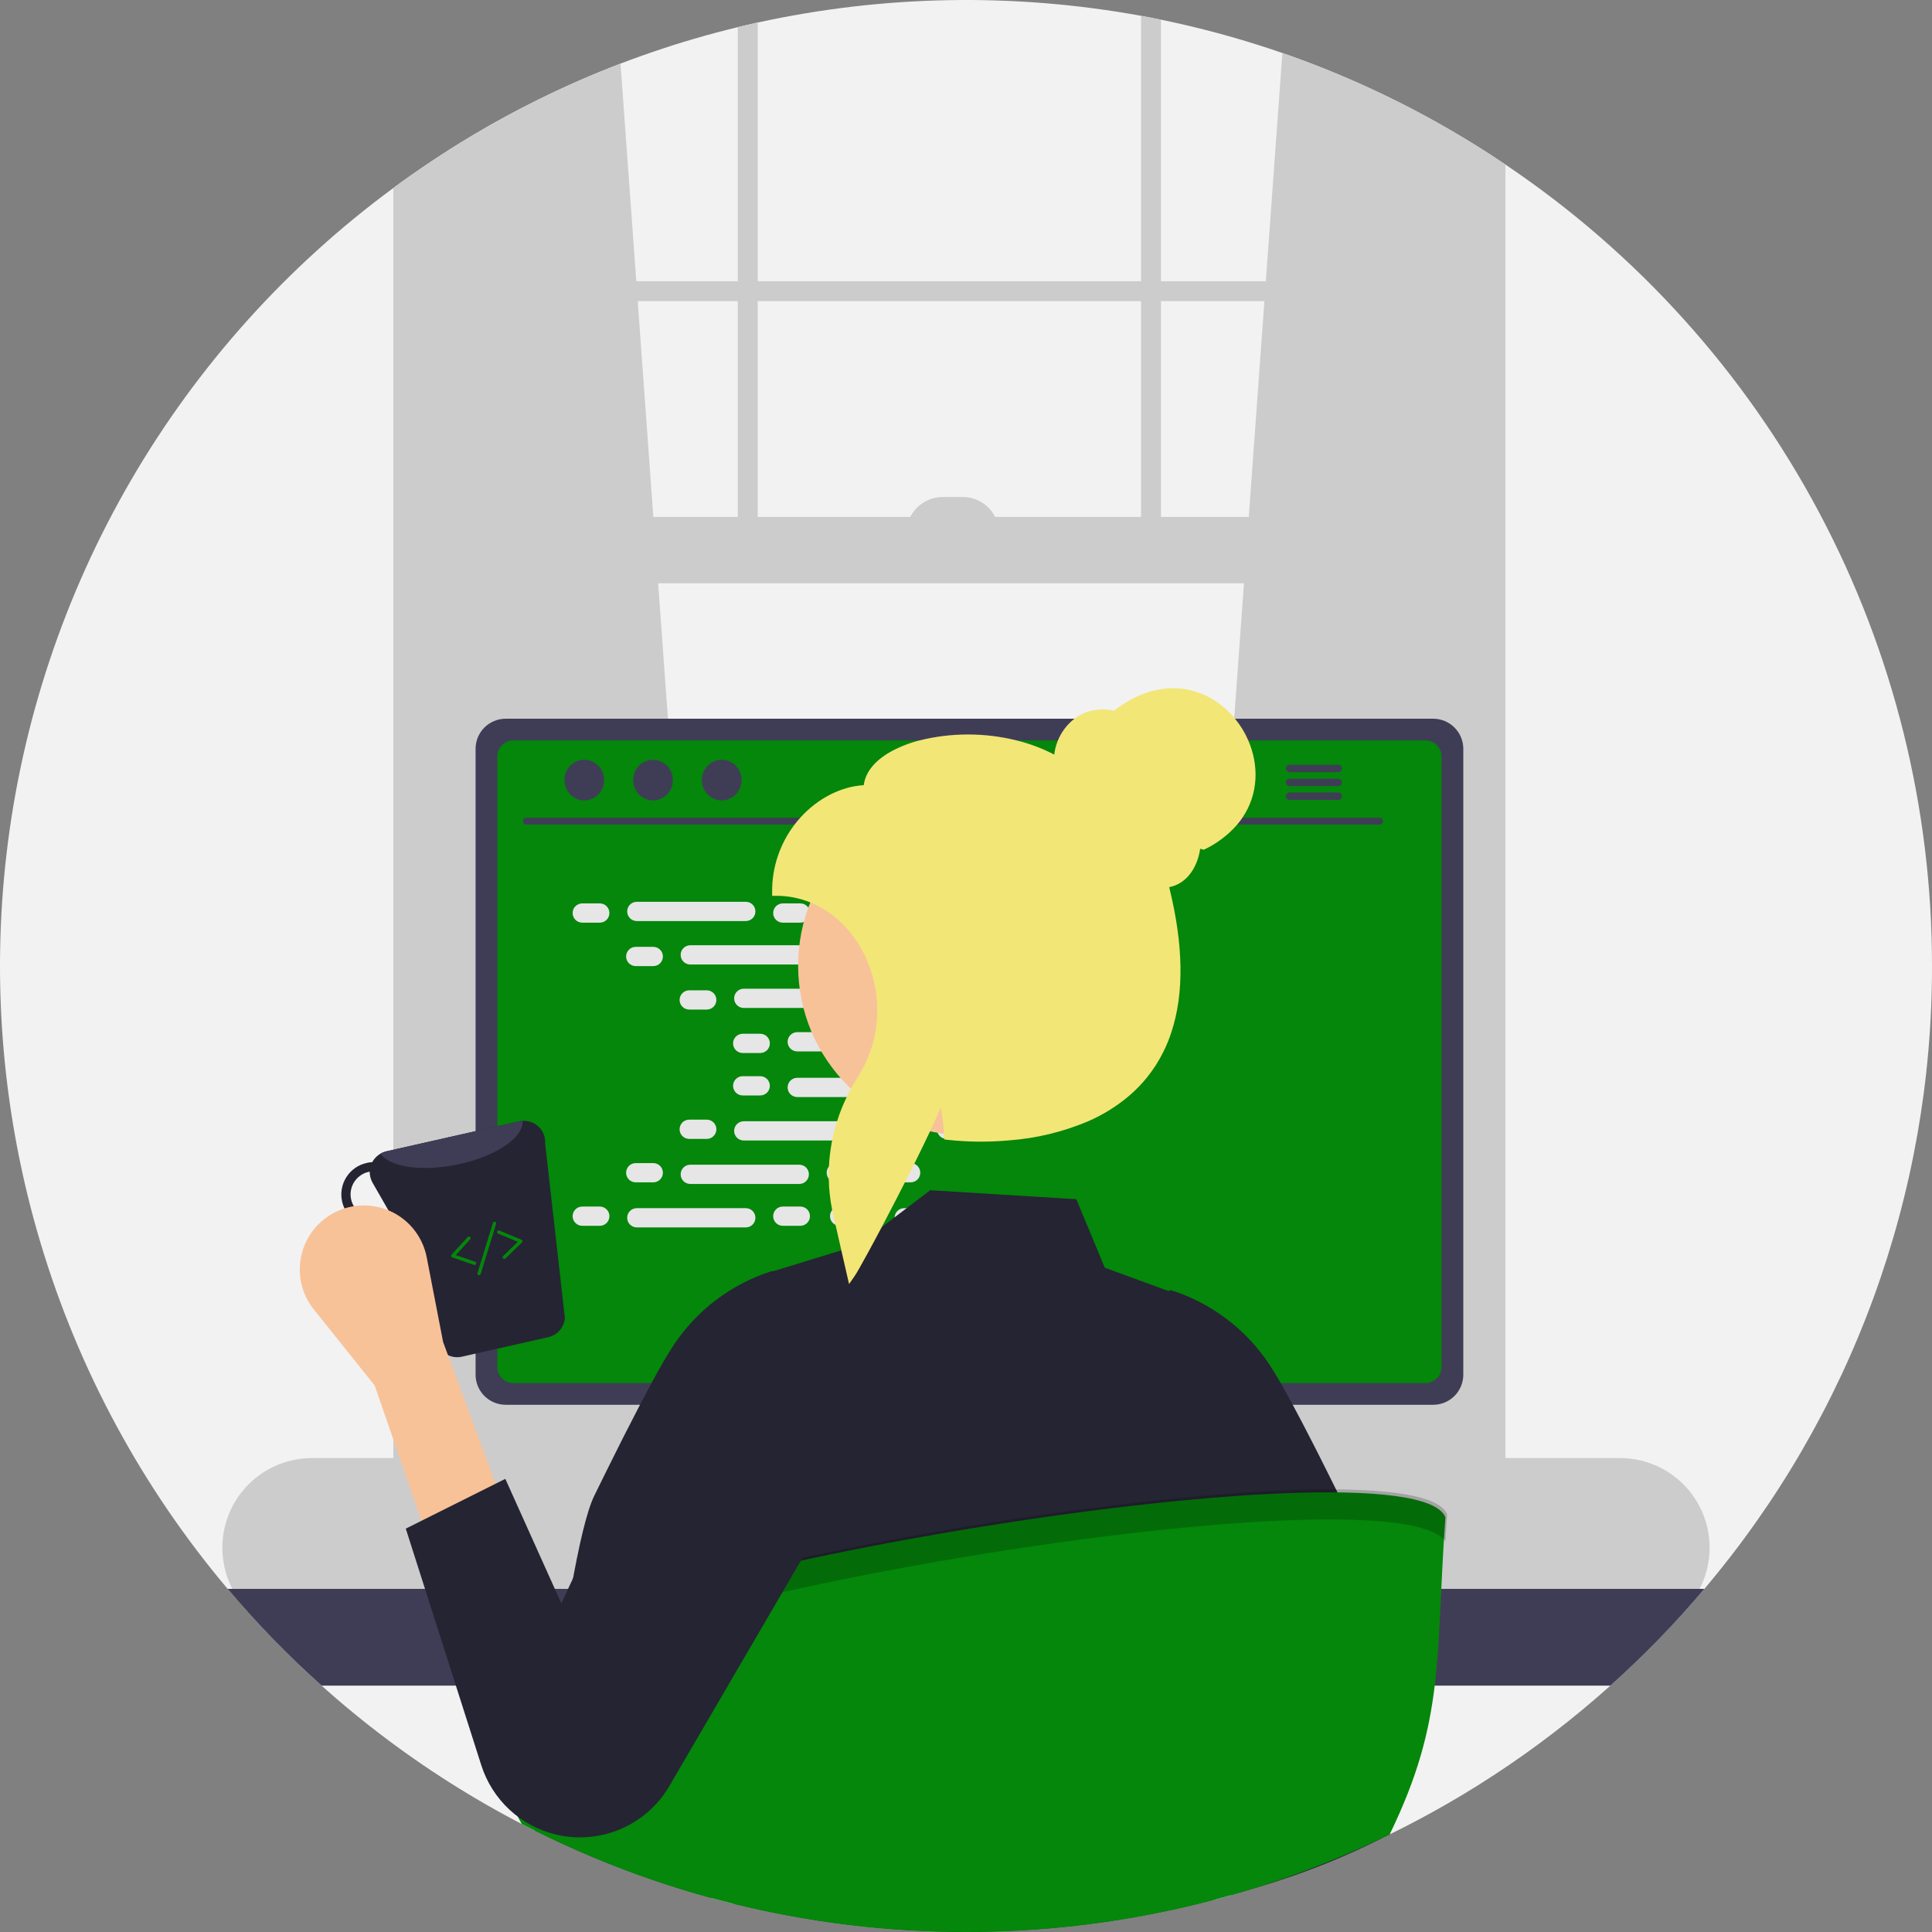 <svg width="578" height="578" viewBox="0 0 578 578" fill="none" xmlns="http://www.w3.org/2000/svg">
<rect x="0" y="0" width="578" height="578" fill="#808080" stroke="none"/>
<g clip-path="url(#clip0_0_1)">
<path d="M578 289C578.1 357.219 553.97 423.257 509.91 475.34C508.31 477.24 506.68 479.11 505.02 480.97C485.485 502.94 462.729 521.818 437.53 536.96C431.75 540.43 425.843 543.7 419.81 546.77C419.2 547.08 418.58 547.39 417.97 547.69C417.24 548.06 416.5 548.42 415.76 548.78C400.493 556.253 384.59 562.35 368.24 567C366.54 567.48 364.837 567.947 363.13 568.4C341.623 574.091 319.529 577.275 297.29 577.89C296.13 577.92 294.99 577.94 293.89 577.96C293.5 577.97 293.12 577.98 292.74 577.98C291.49 577.99 290.25 578 289 578C265.564 578.017 242.213 575.187 219.46 569.57C217.18 569.01 214.91 568.42 212.65 567.8C200.746 564.55 189.064 560.532 177.68 555.77C171.68 553.27 165.787 550.573 160 547.68C158.69 547.02 157.38 546.36 156.09 545.68C155.54 545.41 155 545.12 154.46 544.84C123.618 528.562 95.96 506.862 72.81 480.78C71.21 478.99 69.64 477.17 68.09 475.34C42.583 445.097 23.556 409.94 12.188 372.045C0.82 334.15 -2.647 294.325 2.002 255.036C6.651 215.747 19.317 177.831 39.215 143.636C59.112 109.441 85.819 79.695 117.68 56.24C119.32 55.03 120.97 53.83 122.64 52.66C122.97 52.43 123.3 52.2 123.63 51.97C152.973 31.416 185.908 16.543 220.73 8.12C222.71 7.63 224.69 7.17 226.69 6.74C264.407 -1.51 303.387 -2.193 341.37 4.73C343.36 5.1 345.35 5.48 347.33 5.89C381.841 12.969 414.755 26.334 444.43 45.32C445.09 45.74 445.75 46.16 446.41 46.6C447.74 47.46 449.07 48.34 450.38 49.23C489.691 75.658 521.894 111.354 544.151 153.168C566.407 194.983 578.032 241.631 578 289V289Z" fill="#F2F2F2"/>
<path d="M216 438.51L123.63 446.71L122.64 446.8V52.66C122.97 52.43 123.3 52.2 123.63 51.97C142.881 38.505 163.705 27.443 185.64 19.03L190.36 84.13L190.79 90.09L195.46 154.65L196.9 174.51L215.83 436.21L216 438.51Z" fill="#CCCCCC"/>
<path d="M444.43 45.32C445.09 45.74 445.75 46.16 446.41 46.6V446.8L444.43 446.62L353.06 438.51L353.23 436.21L372.16 174.51L373.6 154.65L378.27 90.09L378.7 84.13L383.65 15.86C404.997 23.259 425.397 33.148 444.43 45.32V45.32Z" fill="#CCCCCC"/>
<path d="M444.43 45.32V452.26C444.43 460.07 439.05 466.42 432.43 466.42H135.63C130.15 466.42 125.5 462.06 124.09 456.11C123.782 454.85 123.628 453.557 123.63 452.26V51.97C123.3 52.2 122.97 52.43 122.64 52.66C120.97 53.83 119.32 55.03 117.68 56.24V452.26C117.591 458.192 119.807 463.928 123.86 468.26C125.985 470.487 128.674 472.097 131.64 472.92C132.94 473.274 134.282 473.452 135.63 473.45H432.43C433.781 473.451 435.126 473.273 436.43 472.92C444.41 470.77 450.38 462.33 450.38 452.26V49.23C449.07 48.34 447.74 47.46 446.41 46.6C445.75 46.16 445.09 45.74 444.43 45.32Z" fill="#CCCCCC"/>
<path d="M447.407 84.134H120.655V90.093H447.407V84.134Z" fill="#CCCCCC"/>
<path d="M220.73 8.12C222.71 7.63 224.69 7.17 226.69 6.74V168.55H220.73V8.12Z" fill="#CCCCCC"/>
<path d="M341.37 4.73C343.36 5.1 345.35 5.48 347.33 5.89V168.55H341.37V4.73Z" fill="#CCCCCC"/>
<path d="M484.65 436.21H93.34C86.227 436.21 79.405 439.036 74.375 444.065C69.346 449.095 66.52 455.917 66.52 463.03C66.52 470.143 69.346 476.965 74.375 481.995C79.405 487.024 86.227 489.85 93.34 489.85H484.65C488.459 489.851 492.224 489.039 495.694 487.468C499.163 485.896 502.258 483.603 504.77 480.74C505.907 479.446 506.918 478.046 507.79 476.56C508.465 475.42 509.05 474.23 509.54 473C511.174 468.931 511.784 464.524 511.318 460.164C510.852 455.804 509.324 451.626 506.867 447.994C504.41 444.363 501.1 441.389 497.226 439.335C493.353 437.28 489.035 436.207 484.65 436.21V436.21Z" fill="#CCCCCC"/>
<path d="M447.407 154.649H122.642V174.512H447.407V154.649Z" fill="#CCCCCC"/>
<path d="M282.045 148.69H288.004C289.439 148.69 290.859 148.972 292.185 149.521C293.51 150.071 294.715 150.875 295.729 151.89C296.743 152.904 297.548 154.109 298.097 155.434C298.646 156.759 298.929 158.18 298.929 159.615V159.615H271.12C271.12 156.717 272.271 153.939 274.32 151.89C276.369 149.841 279.147 148.69 282.045 148.69H282.045Z" fill="#CCCCCC"/>
<path d="M509.91 475.34C501.223 485.634 491.826 495.307 481.79 504.29H96.21C86.174 495.307 76.777 485.634 68.09 475.34H509.91Z" fill="#3F3D56"/>
<path d="M321.28 375.07H256.36C256.01 375.066 255.662 375.12 255.33 375.23C254.625 375.448 254.009 375.886 253.572 376.48C253.134 377.074 252.899 377.792 252.9 378.53V481.09H324.75V378.53C324.75 378.075 324.659 377.624 324.485 377.204C324.31 376.784 324.054 376.402 323.732 376.081C323.41 375.759 323.027 375.505 322.607 375.331C322.186 375.158 321.735 375.069 321.28 375.07ZM296.71 425.67C296.712 427.334 296.164 428.951 295.15 430.27C294.183 431.55 292.838 432.494 291.305 432.969C289.773 433.445 288.13 433.427 286.608 432.919C285.086 432.411 283.762 431.438 282.822 430.138C281.882 428.837 281.375 427.274 281.37 425.67V413.77C281.389 411.748 282.205 409.815 283.641 408.392C285.078 406.969 287.018 406.171 289.04 406.171C291.062 406.171 293.002 406.969 294.439 408.392C295.875 409.815 296.691 411.748 296.71 413.77V425.67Z" fill="#2F2E41"/>
<path d="M252.68 477.81V487.7C252.68 488.213 252.883 488.705 253.245 489.068C253.606 489.432 254.097 489.637 254.61 489.64H323.04C323.552 489.636 324.042 489.43 324.404 489.066C324.765 488.703 324.968 488.212 324.97 487.7V477.81H252.68Z" fill="#3F3D56"/>
<path d="M428.78 215.02H151.28C148.896 215.023 146.61 215.971 144.923 217.656C143.236 219.341 142.286 221.626 142.28 224.01V411.27C142.282 413.656 143.231 415.944 144.918 417.632C146.606 419.319 148.894 420.268 151.28 420.27H428.78C431.166 420.268 433.454 419.319 435.142 417.632C436.829 415.944 437.778 413.656 437.78 411.27V224.01C437.774 221.626 436.824 219.341 435.137 217.656C433.45 215.971 431.164 215.023 428.78 215.02V215.02Z" fill="#3F3D56"/>
<path d="M426.46 221.52H153.59C152.313 221.523 151.09 222.032 150.188 222.935C149.287 223.839 148.78 225.063 148.78 226.34V408.96C148.782 410.235 149.29 411.457 150.191 412.359C151.093 413.26 152.315 413.768 153.59 413.77H426.46C427.735 413.768 428.957 413.26 429.859 412.359C430.76 411.457 431.268 410.235 431.27 408.96V226.34C431.27 225.063 430.763 223.839 429.862 222.935C428.96 222.032 427.737 221.523 426.46 221.52V221.52Z" fill="#04870A"/>
<path d="M376.24 489.48L373.72 477.51C373.616 477.022 373.391 476.568 373.066 476.189C372.741 475.81 372.326 475.518 371.86 475.34C371.522 475.208 371.163 475.14 370.8 475.14H213.49C213.127 475.14 212.768 475.208 212.43 475.34C211.964 475.518 211.549 475.81 211.224 476.189C210.899 476.568 210.674 477.022 210.57 477.51L208.05 489.48C207.959 489.915 207.966 490.364 208.07 490.795C208.175 491.227 208.374 491.63 208.654 491.975C208.933 492.319 209.286 492.597 209.687 492.789C210.088 492.98 210.526 493.079 210.97 493.08H373.31C373.755 493.082 374.196 492.984 374.597 492.791C374.999 492.599 375.352 492.318 375.63 491.97C375.91 491.626 376.11 491.225 376.216 490.794C376.321 490.363 376.33 489.914 376.24 489.48V489.48Z" fill="#2F2E41"/>
<path d="M219.155 477.296H215.131C214.862 477.296 214.643 477.514 214.643 477.784V479.808C214.643 480.077 214.862 480.296 215.131 480.296H219.155C219.424 480.296 219.643 480.077 219.643 479.808V477.784C219.643 477.514 219.424 477.296 219.155 477.296Z" fill="#3F3D56"/>
<path d="M229.155 477.296H225.131C224.862 477.296 224.643 477.514 224.643 477.784V479.808C224.643 480.077 224.862 480.296 225.131 480.296H229.155C229.424 480.296 229.643 480.077 229.643 479.808V477.784C229.643 477.514 229.424 477.296 229.155 477.296Z" fill="#3F3D56"/>
<path d="M239.155 477.296H235.131C234.862 477.296 234.643 477.514 234.643 477.784V479.808C234.643 480.077 234.862 480.296 235.131 480.296H239.155C239.424 480.296 239.643 480.077 239.643 479.808V477.784C239.643 477.514 239.424 477.296 239.155 477.296Z" fill="#3F3D56"/>
<path d="M249.155 477.296H245.131C244.862 477.296 244.643 477.514 244.643 477.784V479.808C244.643 480.077 244.862 480.296 245.131 480.296H249.155C249.424 480.296 249.643 480.077 249.643 479.808V477.784C249.643 477.514 249.424 477.296 249.155 477.296Z" fill="#3F3D56"/>
<path d="M259.155 477.296H255.131C254.862 477.296 254.643 477.514 254.643 477.784V479.808C254.643 480.077 254.862 480.296 255.131 480.296H259.155C259.424 480.296 259.643 480.077 259.643 479.808V477.784C259.643 477.514 259.424 477.296 259.155 477.296Z" fill="#3F3D56"/>
<path d="M269.155 477.296H265.131C264.862 477.296 264.643 477.514 264.643 477.784V479.808C264.643 480.077 264.862 480.296 265.131 480.296H269.155C269.424 480.296 269.643 480.077 269.643 479.808V477.784C269.643 477.514 269.424 477.296 269.155 477.296Z" fill="#3F3D56"/>
<path d="M279.155 477.296H275.131C274.862 477.296 274.643 477.514 274.643 477.784V479.808C274.643 480.077 274.862 480.296 275.131 480.296H279.155C279.424 480.296 279.643 480.077 279.643 479.808V477.784C279.643 477.514 279.424 477.296 279.155 477.296Z" fill="#3F3D56"/>
<path d="M289.155 477.296H285.131C284.862 477.296 284.643 477.514 284.643 477.784V479.808C284.643 480.077 284.862 480.296 285.131 480.296H289.155C289.424 480.296 289.643 480.077 289.643 479.808V477.784C289.643 477.514 289.424 477.296 289.155 477.296Z" fill="#3F3D56"/>
<path d="M299.155 477.296H295.131C294.862 477.296 294.643 477.514 294.643 477.784V479.808C294.643 480.077 294.862 480.296 295.131 480.296H299.155C299.424 480.296 299.643 480.077 299.643 479.808V477.784C299.643 477.514 299.424 477.296 299.155 477.296Z" fill="#3F3D56"/>
<path d="M309.155 477.296H305.131C304.862 477.296 304.643 477.514 304.643 477.784V479.808C304.643 480.077 304.862 480.296 305.131 480.296H309.155C309.424 480.296 309.643 480.077 309.643 479.808V477.784C309.643 477.514 309.424 477.296 309.155 477.296Z" fill="#3F3D56"/>
<path d="M319.155 477.296H315.131C314.862 477.296 314.643 477.514 314.643 477.784V479.808C314.643 480.077 314.862 480.296 315.131 480.296H319.155C319.424 480.296 319.643 480.077 319.643 479.808V477.784C319.643 477.514 319.424 477.296 319.155 477.296Z" fill="#3F3D56"/>
<path d="M329.155 477.296H325.131C324.862 477.296 324.643 477.514 324.643 477.784V479.808C324.643 480.077 324.862 480.296 325.131 480.296H329.155C329.424 480.296 329.643 480.077 329.643 479.808V477.784C329.643 477.514 329.424 477.296 329.155 477.296Z" fill="#3F3D56"/>
<path d="M339.155 477.296H335.131C334.862 477.296 334.643 477.514 334.643 477.784V479.808C334.643 480.077 334.862 480.296 335.131 480.296H339.155C339.424 480.296 339.643 480.077 339.643 479.808V477.784C339.643 477.514 339.424 477.296 339.155 477.296Z" fill="#3F3D56"/>
<path d="M349.155 477.296H345.131C344.862 477.296 344.643 477.514 344.643 477.784V479.808C344.643 480.077 344.862 480.296 345.131 480.296H349.155C349.424 480.296 349.643 480.077 349.643 479.808V477.784C349.643 477.514 349.424 477.296 349.155 477.296Z" fill="#3F3D56"/>
<path d="M359.155 477.296H355.131C354.862 477.296 354.643 477.514 354.643 477.784V479.808C354.643 480.077 354.862 480.296 355.131 480.296H359.155C359.424 480.296 359.643 480.077 359.643 479.808V477.784C359.643 477.514 359.424 477.296 359.155 477.296Z" fill="#3F3D56"/>
<path d="M369.155 477.296H365.131C364.862 477.296 364.643 477.514 364.643 477.784V479.808C364.643 480.077 364.862 480.296 365.131 480.296H369.155C369.424 480.296 369.643 480.077 369.643 479.808V477.784C369.643 477.514 369.424 477.296 369.155 477.296Z" fill="#3F3D56"/>
<path d="M219.037 482.296H215.013C214.743 482.296 214.525 482.514 214.525 482.784V484.808C214.525 485.077 214.743 485.296 215.013 485.296H219.037C219.306 485.296 219.525 485.077 219.525 484.808V482.784C219.525 482.514 219.306 482.296 219.037 482.296Z" fill="#3F3D56"/>
<path d="M229.037 482.296H225.013C224.743 482.296 224.525 482.514 224.525 482.784V484.808C224.525 485.077 224.743 485.296 225.013 485.296H229.037C229.306 485.296 229.525 485.077 229.525 484.808V482.784C229.525 482.514 229.306 482.296 229.037 482.296Z" fill="#3F3D56"/>
<path d="M239.037 482.296H235.013C234.743 482.296 234.525 482.514 234.525 482.784V484.808C234.525 485.077 234.743 485.296 235.013 485.296H239.037C239.306 485.296 239.525 485.077 239.525 484.808V482.784C239.525 482.514 239.306 482.296 239.037 482.296Z" fill="#3F3D56"/>
<path d="M249.037 482.296H245.013C244.743 482.296 244.525 482.514 244.525 482.784V484.808C244.525 485.077 244.743 485.296 245.013 485.296H249.037C249.306 485.296 249.525 485.077 249.525 484.808V482.784C249.525 482.514 249.306 482.296 249.037 482.296Z" fill="#3F3D56"/>
<path d="M259.037 482.296H255.013C254.743 482.296 254.525 482.514 254.525 482.784V484.808C254.525 485.077 254.743 485.296 255.013 485.296H259.037C259.306 485.296 259.525 485.077 259.525 484.808V482.784C259.525 482.514 259.306 482.296 259.037 482.296Z" fill="#3F3D56"/>
<path d="M269.037 482.296H265.013C264.743 482.296 264.525 482.514 264.525 482.784V484.808C264.525 485.077 264.743 485.296 265.013 485.296H269.037C269.306 485.296 269.525 485.077 269.525 484.808V482.784C269.525 482.514 269.306 482.296 269.037 482.296Z" fill="#3F3D56"/>
<path d="M279.037 482.296H275.013C274.743 482.296 274.525 482.514 274.525 482.784V484.808C274.525 485.077 274.743 485.296 275.013 485.296H279.037C279.306 485.296 279.525 485.077 279.525 484.808V482.784C279.525 482.514 279.306 482.296 279.037 482.296Z" fill="#3F3D56"/>
<path d="M289.037 482.296H285.013C284.743 482.296 284.525 482.514 284.525 482.784V484.808C284.525 485.077 284.743 485.296 285.013 485.296H289.037C289.306 485.296 289.525 485.077 289.525 484.808V482.784C289.525 482.514 289.306 482.296 289.037 482.296Z" fill="#3F3D56"/>
<path d="M299.037 482.296H295.013C294.743 482.296 294.525 482.514 294.525 482.784V484.808C294.525 485.077 294.743 485.296 295.013 485.296H299.037C299.306 485.296 299.525 485.077 299.525 484.808V482.784C299.525 482.514 299.306 482.296 299.037 482.296Z" fill="#3F3D56"/>
<path d="M309.037 482.296H305.013C304.743 482.296 304.525 482.514 304.525 482.784V484.808C304.525 485.077 304.743 485.296 305.013 485.296H309.037C309.306 485.296 309.525 485.077 309.525 484.808V482.784C309.525 482.514 309.306 482.296 309.037 482.296Z" fill="#3F3D56"/>
<path d="M319.037 482.296H315.013C314.743 482.296 314.525 482.514 314.525 482.784V484.808C314.525 485.077 314.743 485.296 315.013 485.296H319.037C319.306 485.296 319.525 485.077 319.525 484.808V482.784C319.525 482.514 319.306 482.296 319.037 482.296Z" fill="#3F3D56"/>
<path d="M329.037 482.296H325.013C324.743 482.296 324.525 482.514 324.525 482.784V484.808C324.525 485.077 324.743 485.296 325.013 485.296H329.037C329.306 485.296 329.525 485.077 329.525 484.808V482.784C329.525 482.514 329.306 482.296 329.037 482.296Z" fill="#3F3D56"/>
<path d="M339.037 482.296H335.013C334.743 482.296 334.525 482.514 334.525 482.784V484.808C334.525 485.077 334.743 485.296 335.013 485.296H339.037C339.306 485.296 339.525 485.077 339.525 484.808V482.784C339.525 482.514 339.306 482.296 339.037 482.296Z" fill="#3F3D56"/>
<path d="M349.037 482.296H345.013C344.743 482.296 344.525 482.514 344.525 482.784V484.808C344.525 485.077 344.743 485.296 345.013 485.296H349.037C349.306 485.296 349.525 485.077 349.525 484.808V482.784C349.525 482.514 349.306 482.296 349.037 482.296Z" fill="#3F3D56"/>
<path d="M359.037 482.296H355.013C354.743 482.296 354.525 482.514 354.525 482.784V484.808C354.525 485.077 354.743 485.296 355.013 485.296H359.037C359.306 485.296 359.525 485.077 359.525 484.808V482.784C359.525 482.514 359.306 482.296 359.037 482.296Z" fill="#3F3D56"/>
<path d="M369.037 482.296H365.013C364.743 482.296 364.525 482.514 364.525 482.784V484.808C364.525 485.077 364.743 485.296 365.013 485.296H369.037C369.306 485.296 369.525 485.077 369.525 484.808V482.784C369.525 482.514 369.306 482.296 369.037 482.296Z" fill="#3F3D56"/>
<path d="M302.037 488.296H263.013C262.743 488.296 262.525 488.514 262.525 488.784V490.808C262.525 491.077 262.743 491.296 263.013 491.296H302.037C302.306 491.296 302.525 491.077 302.525 490.808V488.784C302.525 488.514 302.306 488.296 302.037 488.296Z" fill="#3F3D56"/>
<path d="M412.748 246.677H157.425C157.159 246.671 156.907 246.561 156.721 246.372C156.535 246.182 156.431 245.927 156.431 245.661C156.431 245.396 156.535 245.141 156.721 244.951C156.907 244.761 157.159 244.652 157.425 244.646H412.748C413.014 244.652 413.266 244.761 413.452 244.951C413.637 245.141 413.741 245.396 413.741 245.661C413.741 245.927 413.637 246.182 413.452 246.372C413.266 246.561 413.014 246.671 412.748 246.677V246.677Z" fill="#3F3D56"/>
<path d="M174.805 239.462C178.091 239.462 180.755 236.738 180.755 233.379C180.755 230.019 178.091 227.296 174.805 227.296C171.519 227.296 168.855 230.019 168.855 233.379C168.855 236.738 171.519 239.462 174.805 239.462Z" fill="#3F3D56"/>
<path d="M195.361 239.462C198.647 239.462 201.311 236.738 201.311 233.379C201.311 230.019 198.647 227.296 195.361 227.296C192.075 227.296 189.411 230.019 189.411 233.379C189.411 236.738 192.075 239.462 195.361 239.462Z" fill="#3F3D56"/>
<path d="M215.917 239.462C219.203 239.462 221.867 236.738 221.867 233.379C221.867 230.019 219.203 227.296 215.917 227.296C212.631 227.296 209.967 230.019 209.967 233.379C209.967 236.738 212.631 239.462 215.917 239.462Z" fill="#3F3D56"/>
<path d="M400.37 228.8H385.77C385.481 228.807 385.207 228.926 385.005 229.133C384.803 229.339 384.69 229.616 384.69 229.905C384.69 230.194 384.803 230.471 385.005 230.677C385.207 230.884 385.481 231.003 385.77 231.01H400.37C400.66 231.006 400.937 230.888 401.141 230.681C401.345 230.474 401.46 230.195 401.46 229.905C401.46 229.615 401.345 229.336 401.141 229.129C400.937 228.922 400.66 228.804 400.37 228.8Z" fill="#3F3D56"/>
<path d="M400.37 232.95H385.77C385.481 232.956 385.206 233.076 385.004 233.282C384.802 233.489 384.689 233.766 384.689 234.055C384.689 234.344 384.802 234.621 385.004 234.828C385.206 235.034 385.481 235.154 385.77 235.16H400.37C400.661 235.157 400.938 235.039 401.143 234.832C401.347 234.625 401.462 234.346 401.462 234.055C401.462 233.764 401.347 233.485 401.143 233.278C400.938 233.071 400.661 232.954 400.37 232.95V232.95Z" fill="#3F3D56"/>
<path d="M400.37 237.1H385.77C385.481 237.107 385.207 237.226 385.005 237.433C384.803 237.639 384.69 237.916 384.69 238.205C384.69 238.494 384.803 238.771 385.005 238.977C385.207 239.184 385.481 239.303 385.77 239.31H400.37C400.66 239.306 400.937 239.188 401.141 238.981C401.345 238.774 401.46 238.495 401.46 238.205C401.46 237.915 401.345 237.636 401.141 237.429C400.937 237.222 400.66 237.104 400.37 237.1V237.1Z" fill="#3F3D56"/>
<path d="M179.44 270.273H174.194C172.604 270.273 171.314 271.563 171.314 273.153C171.314 274.744 172.604 276.033 174.194 276.033H179.44C181.031 276.033 182.32 274.744 182.32 273.153C182.32 271.563 181.031 270.273 179.44 270.273Z" fill="#E6E6E6"/>
<path d="M239.44 270.273H234.194C232.604 270.273 231.314 271.563 231.314 273.153C231.314 274.744 232.604 276.033 234.194 276.033H239.44C241.031 276.033 242.32 274.744 242.32 273.153C242.32 271.563 241.031 270.273 239.44 270.273Z" fill="#E6E6E6"/>
<path d="M256.44 270.273H251.194C249.604 270.273 248.314 271.563 248.314 273.153C248.314 274.744 249.604 276.033 251.194 276.033H256.44C258.031 276.033 259.32 274.744 259.32 273.153C259.32 271.563 258.031 270.273 256.44 270.273Z" fill="#E6E6E6"/>
<path d="M223.12 269.793H190.514C188.924 269.793 187.634 271.083 187.634 272.673C187.634 274.264 188.924 275.553 190.514 275.553H223.12C224.711 275.553 226 274.264 226 272.673C226 271.083 224.711 269.793 223.12 269.793Z" fill="#E6E6E6"/>
<path d="M303.12 269.793H270.514C268.924 269.793 267.634 271.083 267.634 272.673C267.634 274.264 268.924 275.553 270.514 275.553H303.12C304.711 275.553 306 274.264 306 272.673C306 271.083 304.711 269.793 303.12 269.793Z" fill="#E6E6E6"/>
<path d="M195.44 283.273H190.194C188.604 283.273 187.314 284.563 187.314 286.153C187.314 287.744 188.604 289.033 190.194 289.033H195.44C197.031 289.033 198.32 287.744 198.32 286.153C198.32 284.563 197.031 283.273 195.44 283.273Z" fill="#E6E6E6"/>
<path d="M255.44 283.273H250.194C248.604 283.273 247.314 284.563 247.314 286.153C247.314 287.744 248.604 289.033 250.194 289.033H255.44C257.031 289.033 258.32 287.744 258.32 286.153C258.32 284.563 257.031 283.273 255.44 283.273Z" fill="#E6E6E6"/>
<path d="M272.44 283.273H267.194C265.604 283.273 264.314 284.563 264.314 286.153C264.314 287.744 265.604 289.033 267.194 289.033H272.44C274.031 289.033 275.32 287.744 275.32 286.153C275.32 284.563 274.031 283.273 272.44 283.273Z" fill="#E6E6E6"/>
<path d="M239.12 282.793H206.514C204.924 282.793 203.634 284.083 203.634 285.673C203.634 287.264 204.924 288.553 206.514 288.553H239.12C240.711 288.553 242 287.264 242 285.673C242 284.083 240.711 282.793 239.12 282.793Z" fill="#E6E6E6"/>
<path d="M319.12 282.793H286.514C284.924 282.793 283.634 284.083 283.634 285.673C283.634 287.264 284.924 288.553 286.514 288.553H319.12C320.711 288.553 322 287.264 322 285.673C322 284.083 320.711 282.793 319.12 282.793Z" fill="#E6E6E6"/>
<path d="M211.44 296.273H206.194C204.604 296.273 203.314 297.563 203.314 299.153C203.314 300.744 204.604 302.033 206.194 302.033H211.44C213.031 302.033 214.32 300.744 214.32 299.153C214.32 297.563 213.031 296.273 211.44 296.273Z" fill="#E6E6E6"/>
<path d="M271.44 296.273H266.194C264.604 296.273 263.314 297.563 263.314 299.153C263.314 300.744 264.604 302.033 266.194 302.033H271.44C273.031 302.033 274.32 300.744 274.32 299.153C274.32 297.563 273.031 296.273 271.44 296.273Z" fill="#E6E6E6"/>
<path d="M288.44 296.273H283.194C281.604 296.273 280.314 297.563 280.314 299.153C280.314 300.744 281.604 302.033 283.194 302.033H288.44C290.031 302.033 291.32 300.744 291.32 299.153C291.32 297.563 290.031 296.273 288.44 296.273Z" fill="#E6E6E6"/>
<path d="M255.12 295.793H222.514C220.924 295.793 219.634 297.083 219.634 298.673C219.634 300.264 220.924 301.553 222.514 301.553H255.12C256.711 301.553 258 300.264 258 298.673C258 297.083 256.711 295.793 255.12 295.793Z" fill="#E6E6E6"/>
<path d="M335.12 295.793H302.514C300.924 295.793 299.634 297.083 299.634 298.673C299.634 300.264 300.924 301.553 302.514 301.553H335.12C336.711 301.553 338 300.264 338 298.673C338 297.083 336.711 295.793 335.12 295.793Z" fill="#E6E6E6"/>
<path d="M227.44 309.273H222.194C220.604 309.273 219.314 310.563 219.314 312.153C219.314 313.744 220.604 315.033 222.194 315.033H227.44C229.031 315.033 230.32 313.744 230.32 312.153C230.32 310.563 229.031 309.273 227.44 309.273Z" fill="#E6E6E6"/>
<path d="M287.44 309.273H282.194C280.604 309.273 279.314 310.563 279.314 312.153C279.314 313.744 280.604 315.033 282.194 315.033H287.44C289.031 315.033 290.32 313.744 290.32 312.153C290.32 310.563 289.031 309.273 287.44 309.273Z" fill="#E6E6E6"/>
<path d="M304.44 309.273H299.194C297.604 309.273 296.314 310.563 296.314 312.153C296.314 313.744 297.604 315.033 299.194 315.033H304.44C306.031 315.033 307.32 313.744 307.32 312.153C307.32 310.563 306.031 309.273 304.44 309.273Z" fill="#E6E6E6"/>
<path d="M271.12 308.793H238.514C236.924 308.793 235.634 310.083 235.634 311.673C235.634 313.264 236.924 314.553 238.514 314.553H271.12C272.711 314.553 274 313.264 274 311.673C274 310.083 272.711 308.793 271.12 308.793Z" fill="#E6E6E6"/>
<path d="M239.44 360.967H234.194C232.604 360.967 231.314 362.256 231.314 363.847C231.314 365.437 232.604 366.727 234.194 366.727H239.44C241.031 366.727 242.32 365.437 242.32 363.847C242.32 362.256 241.031 360.967 239.44 360.967Z" fill="#E6E6E6"/>
<path d="M256.44 360.967H251.194C249.604 360.967 248.314 362.256 248.314 363.847C248.314 365.437 249.604 366.727 251.194 366.727H256.44C258.031 366.727 259.32 365.437 259.32 363.847C259.32 362.256 258.031 360.967 256.44 360.967Z" fill="#E6E6E6"/>
<path d="M303.12 361.447H270.514C268.924 361.447 267.634 362.736 267.634 364.327C267.634 365.917 268.924 367.207 270.514 367.207H303.12C304.711 367.207 306 365.917 306 364.327C306 362.736 304.711 361.447 303.12 361.447Z" fill="#E6E6E6"/>
<path d="M179.44 360.967H174.194C172.604 360.967 171.314 362.256 171.314 363.847C171.314 365.437 172.604 366.727 174.194 366.727H179.44C181.031 366.727 182.32 365.437 182.32 363.847C182.32 362.256 181.031 360.967 179.44 360.967Z" fill="#E6E6E6"/>
<path d="M223.12 361.447H190.514C188.924 361.447 187.634 362.736 187.634 364.327C187.634 365.917 188.924 367.207 190.514 367.207H223.12C224.711 367.207 226 365.917 226 364.327C226 362.736 224.711 361.447 223.12 361.447Z" fill="#E6E6E6"/>
<path d="M195.44 347.967H190.194C188.604 347.967 187.314 349.256 187.314 350.847C187.314 352.437 188.604 353.727 190.194 353.727H195.44C197.031 353.727 198.32 352.437 198.32 350.847C198.32 349.256 197.031 347.967 195.44 347.967Z" fill="#E6E6E6"/>
<path d="M255.44 347.967H250.194C248.604 347.967 247.314 349.256 247.314 350.847C247.314 352.437 248.604 353.727 250.194 353.727H255.44C257.031 353.727 258.32 352.437 258.32 350.847C258.32 349.256 257.031 347.967 255.44 347.967Z" fill="#E6E6E6"/>
<path d="M272.44 347.967H267.194C265.604 347.967 264.314 349.256 264.314 350.847C264.314 352.437 265.604 353.727 267.194 353.727H272.44C274.031 353.727 275.32 352.437 275.32 350.847C275.32 349.256 274.031 347.967 272.44 347.967Z" fill="#E6E6E6"/>
<path d="M239.12 348.447H206.514C204.924 348.447 203.634 349.736 203.634 351.327C203.634 352.917 204.924 354.207 206.514 354.207H239.12C240.711 354.207 242 352.917 242 351.327C242 349.736 240.711 348.447 239.12 348.447Z" fill="#E6E6E6"/>
<path d="M211.44 334.967H206.194C204.604 334.967 203.314 336.256 203.314 337.847C203.314 339.437 204.604 340.727 206.194 340.727H211.44C213.031 340.727 214.32 339.437 214.32 337.847C214.32 336.256 213.031 334.967 211.44 334.967Z" fill="#E6E6E6"/>
<path d="M271.44 334.967H266.194C264.604 334.967 263.314 336.256 263.314 337.847C263.314 339.437 264.604 340.727 266.194 340.727H271.44C273.031 340.727 274.32 339.437 274.32 337.847C274.32 336.256 273.031 334.967 271.44 334.967Z" fill="#E6E6E6"/>
<path d="M288.44 334.967H283.194C281.604 334.967 280.314 336.256 280.314 337.847C280.314 339.437 281.604 340.727 283.194 340.727H288.44C290.031 340.727 291.32 339.437 291.32 337.847C291.32 336.256 290.031 334.967 288.44 334.967Z" fill="#E6E6E6"/>
<path d="M255.12 335.447H222.514C220.924 335.447 219.634 336.736 219.634 338.327C219.634 339.917 220.924 341.207 222.514 341.207H255.12C256.711 341.207 258 339.917 258 338.327C258 336.736 256.711 335.447 255.12 335.447Z" fill="#E6E6E6"/>
<path d="M227.44 321.967H222.194C220.604 321.967 219.314 323.256 219.314 324.847C219.314 326.437 220.604 327.727 222.194 327.727H227.44C229.031 327.727 230.32 326.437 230.32 324.847C230.32 323.256 229.031 321.967 227.44 321.967Z" fill="#E6E6E6"/>
<path d="M287.44 321.967H282.194C280.604 321.967 279.314 323.256 279.314 324.847C279.314 326.437 280.604 327.727 282.194 327.727H287.44C289.031 327.727 290.32 326.437 290.32 324.847C290.32 323.256 289.031 321.967 287.44 321.967Z" fill="#E6E6E6"/>
<path d="M304.44 321.967H299.194C297.604 321.967 296.314 323.256 296.314 324.847C296.314 326.437 297.604 327.727 299.194 327.727H304.44C306.031 327.727 307.32 326.437 307.32 324.847C307.32 323.256 306.031 321.967 304.44 321.967Z" fill="#E6E6E6"/>
<path d="M271.12 322.447H238.514C236.924 322.447 235.634 323.736 235.634 325.327C235.634 326.917 236.924 328.207 238.514 328.207H271.12C272.711 328.207 274 326.917 274 325.327C274 323.736 272.711 322.447 271.12 322.447Z" fill="#E6E6E6"/>
<path d="M415.81 548.77C415.2 549.08 414.58 549.39 413.97 549.69C398.17 557.59 385.53 562.08 368.24 567C366.78 550.7 365.37 522.05 364 504.29C363.64 499.68 363.28 495.81 362.93 493.08C362.842 491.629 362.545 490.197 362.05 488.83L362.11 493.08L362.26 504.29L363.13 568.4C341.623 574.091 319.529 577.275 297.29 577.89C296.13 577.92 294.99 577.94 293.89 577.96C293.5 577.97 293.12 577.98 292.74 577.98C291.49 577.99 290.25 578 289 578C265.564 578.017 242.213 575.187 219.46 569.57C219.95 553.44 220.44 525.11 220.91 504.29C221.01 500.22 221.1 496.43 221.2 493.08C221.39 485.92 221.59 480.76 221.78 479.03C221.612 479.337 221.481 479.662 221.39 480C220.464 484.312 219.832 488.682 219.5 493.08C219.15 496.43 218.8 500.22 218.45 504.29C216.59 525.92 214.65 555.33 212.65 567.8C200.746 564.55 189.064 560.532 177.68 555.77C171.68 553.27 165.787 550.573 160 547.68C161.1 540.48 162.25 532.41 163.43 524.04C164.35 517.55 165.3 510.88 166.27 504.29C167.77 494.11 169.31 484.13 170.87 475.34C173.15 462.5 175.49 452.18 177.81 447.44C180.01 442.94 182.21 438.5 184.34 434.25C185.08 432.76 185.82 431.29 186.54 429.86C186.71 429.52 186.88 429.19 187.05 428.86C188.58 425.85 190.06 422.97 191.47 420.27C192.68 417.96 193.83 415.78 194.92 413.77C197.56 408.89 199.8 405 201.46 402.54C208.4 392.013 218.732 384.176 230.74 380.33L231.04 380.25L231.25 380.34L251.7 374.06L254.69 373.14L256.7 372.52L263.78 367.13L267.63 364.2L271.24 361.45L278.3 356.08L322.01 358.77L330.52 379.26L349.58 386.23L349.91 386.08L350.2 385.96L350.5 386.04C362.506 389.889 372.837 397.726 379.78 408.25C380.72 409.66 381.86 411.52 383.15 413.77C384.25 415.68 385.45 417.86 386.75 420.27C388.6 423.7 390.62 427.57 392.76 431.76C393.23 432.68 393.71 433.62 394.19 434.57C395.08 436.33 395.983 438.127 396.9 439.96C399.03 444.21 401.23 448.65 403.43 453.16C405.34 457.07 407.27 465.11 409.17 475.34C410.74 483.84 412.3 493.86 413.81 504.29C415.79 517.81 413.68 534 415.47 546.44C415.58 547.23 415.7 548 415.81 548.77Z" fill="#252433"/>
<path d="M289.615 339.725C317.691 339.725 340.451 316.964 340.451 288.888C340.451 260.812 317.691 238.052 289.615 238.052C261.539 238.052 238.779 260.812 238.779 288.888C238.779 316.964 261.539 339.725 289.615 339.725Z" fill="#F8C298"/>
<path d="M373.45 221.52C372.445 219.174 371.108 216.985 369.48 215.02C361.76 205.59 347.72 201.44 333.31 212.6C330.536 211.98 327.645 212.146 324.96 213.08C323.693 213.539 322.505 214.194 321.44 215.02C319.258 216.722 317.556 218.962 316.5 221.52C315.936 222.871 315.565 224.295 315.4 225.75C311.838 223.899 308.068 222.479 304.17 221.52C294.606 219.141 284.604 219.141 275.04 221.52C271.975 222.295 269.024 223.465 266.26 225C261.58 227.7 258.89 231.11 258.41 234.9C251.66 235.28 244.64 238.83 239.41 244.65C238.82 245.3 238.25 245.98 237.72 246.68C233.322 252.435 230.958 259.487 231 266.73V268H232.27C235.75 267.997 239.197 268.669 242.42 269.98C244.509 270.819 246.487 271.91 248.31 273.23C249.503 274.076 250.629 275.012 251.68 276.03C254.116 278.388 256.179 281.102 257.8 284.08C261.955 291.605 263.395 300.329 261.88 308.79C261.532 310.749 261.024 312.675 260.36 314.55C259.415 317.225 258.171 319.785 256.65 322.18C256.59 322.27 256.54 322.36 256.48 322.45C255.81 323.52 255.17 324.61 254.57 325.71C254.12 326.53 253.7 327.37 253.31 328.21C252.17 330.548 251.207 332.968 250.43 335.45C249.038 339.84 248.218 344.391 247.99 348.99C247.92 350.21 247.9 351.43 247.94 352.65C247.999 355.795 248.344 358.928 248.97 362.01C249.06 362.43 249.15 362.84 249.24 363.26L249.97 366.45L251.7 374.06L252.9 379.3L254.01 384.16L255.65 381.81C256.21 381.01 257.62 378.55 259.51 375.07C260.76 372.8 262.21 370.09 263.78 367.13C265.97 362.98 268.37 358.35 270.72 353.73C271.67 351.86 272.61 350 273.52 348.18C275.24 344.73 276.86 341.4 278.25 338.44C279.53 335.71 280.62 333.29 281.43 331.35C281.68 332.62 281.89 333.91 282.05 335.21C282.23 336.53 282.36 337.87 282.43 339.21C282.45 339.41 282.46 339.62 282.47 339.82L282.51 340.64L282.52 340.88L283.58 341.02C289.694 341.675 295.857 341.722 301.98 341.16H301.99C310.101 340.549 318.059 338.621 325.55 335.45C329.805 333.604 333.777 331.167 337.35 328.21C339.019 326.828 340.578 325.317 342.01 323.69C342.37 323.28 342.72 322.87 343.06 322.45C345.039 320.018 346.733 317.367 348.11 314.55C349.032 312.691 349.814 310.766 350.45 308.79C354.29 297.16 354.07 282.65 349.79 265.41C350.946 265.187 352.053 264.761 353.06 264.15C356.2 262.26 358.38 258.51 359.06 253.93L360.14 254.22C363.969 252.437 367.379 249.868 370.15 246.68C370.699 246.031 371.213 245.353 371.69 244.65C376.58 237.45 376.62 228.81 373.45 221.52Z" fill="#F2E677"/>
<path opacity="0.2" d="M206.32 475.296L214.817 442.504L222.32 470.8L206.32 475.296Z" fill="black"/>
<path d="M432.43 453.93C429.39 495.81 432.54 514.25 415.76 548.78C400.493 556.253 384.59 562.35 368.24 567C366.54 567.48 364.837 567.947 363.13 568.4C341.623 574.091 319.529 577.275 297.29 577.89C296.13 577.92 294.99 577.94 293.89 577.96C293.5 577.97 293.12 577.98 292.74 577.98C291.49 577.99 290.25 578 289 578C265.564 578.017 242.213 575.187 219.46 569.57C217.18 569.01 214.91 568.42 212.65 567.8C200.746 564.55 189.064 560.532 177.68 555.77C171.68 553.27 165.787 550.573 160 547.68C158.69 547.02 157.38 546.36 156.09 545.68C149.46 534.02 145.69 519.84 145.61 502.8C150.2 473.44 422.29 428.61 432.43 453.93Z" fill="#04870A"/>
<path opacity="0.2" d="M432.422 461.102C432.577 458.509 432.751 455.831 432.953 453.042C422.813 427.722 150.723 472.552 146.133 501.912C146.146 504.604 146.261 507.216 146.455 509.767C157.57 480.789 416.059 438.181 432.422 461.102Z" fill="black"/>
<path d="M163.096 342.152C163.162 341.245 163.033 340.335 162.718 339.482C162.403 338.629 161.909 337.854 161.269 337.208C160.629 336.562 159.859 336.061 159.009 335.738C158.159 335.415 157.25 335.278 156.343 335.336C156.005 335.349 155.668 335.391 155.338 335.462L115.576 344.444C114.687 344.66 113.854 345.059 113.129 345.616C112.404 346.173 111.804 346.876 111.367 347.679C110.784 347.701 110.205 347.785 109.639 347.931C108.402 348.211 107.232 348.732 106.196 349.465C105.16 350.198 104.279 351.127 103.602 352.2C102.926 353.274 102.467 354.47 102.253 355.72C102.038 356.971 102.072 358.251 102.353 359.489C102.633 360.726 103.155 361.896 103.887 362.932C104.62 363.968 105.55 364.849 106.623 365.526C108.79 366.892 111.412 367.342 113.911 366.775C115.333 366.445 116.664 365.801 117.805 364.891L131.279 402.831C131.952 404.02 132.992 404.96 134.243 405.509C135.494 406.058 136.89 406.187 138.22 405.878L164.069 400.036C165.39 399.727 166.578 399.007 167.464 397.98C168.35 396.953 168.888 395.671 169 394.32L163.096 342.152ZM113.314 364.074C111.529 364.477 109.658 364.155 108.11 363.18C106.562 362.205 105.464 360.656 105.056 358.872C104.649 357.088 104.965 355.216 105.936 353.665C106.907 352.115 108.454 351.013 110.236 350.6C110.362 350.569 110.488 350.6 110.613 350.569C110.604 351.713 110.896 352.84 111.461 353.835L116.392 362.441C115.534 363.255 114.47 363.82 113.314 364.074Z" fill="#252433"/>
<path d="M156.343 335.336C156.72 340.361 148.114 346.14 136.587 348.433C126.003 350.6 116.518 349.093 113.848 345.135C114.385 344.817 114.967 344.584 115.576 344.444L155.338 335.462C155.668 335.391 156.005 335.349 156.343 335.336V335.336Z" fill="#3F3D56"/>
<path d="M128.843 462.905L151.177 451.738L132.566 401.488L127.661 376.146C127.023 372.853 125.533 369.786 123.339 367.25C121.145 364.714 118.324 362.798 115.157 361.694C111.991 360.59 108.59 360.336 105.294 360.958C101.999 361.58 98.925 363.056 96.379 365.238V365.238C92.605 368.472 90.236 373.046 89.771 377.994C89.306 382.941 90.782 387.876 93.886 391.757L112.093 414.516L128.843 462.905Z" fill="#F8C298"/>
<path d="M151.177 442.433L121.399 457.322L143.997 528.131C145.62 533.216 148.529 537.795 152.443 541.424C156.356 545.054 161.141 547.611 166.333 548.847V548.847C172.735 550.372 179.457 549.817 185.523 547.265C191.589 544.712 196.684 540.294 200.07 534.65L259.995 431.936C264.242 424.859 265.553 416.401 263.648 408.37C261.743 400.338 256.773 393.371 249.8 388.954V388.954C246.049 386.579 241.841 385.02 237.448 384.379C233.055 383.738 228.577 384.029 224.304 385.233C220.031 386.437 216.06 388.527 212.648 391.368C209.237 394.208 206.462 397.735 204.504 401.719L167.928 479.656L151.177 442.433Z" fill="#252433"/>
<path d="M141.967 378.441C141.911 378.441 141.857 378.432 141.804 378.414L135.303 376.176C135.224 376.149 135.154 376.103 135.097 376.042C135.041 375.981 135.001 375.907 134.98 375.826C134.96 375.746 134.96 375.661 134.98 375.581C135.001 375.5 135.041 375.426 135.097 375.365L139.933 370.101C139.977 370.052 140.03 370.012 140.09 369.985C140.15 369.957 140.214 369.941 140.28 369.938C140.346 369.935 140.411 369.945 140.473 369.967C140.535 369.99 140.592 370.024 140.64 370.069C140.689 370.113 140.728 370.167 140.756 370.227C140.783 370.286 140.799 370.351 140.802 370.417C140.804 370.482 140.794 370.548 140.771 370.61C140.748 370.671 140.714 370.728 140.669 370.776L136.35 375.479L142.129 377.469C142.241 377.507 142.336 377.584 142.396 377.686C142.457 377.787 142.479 377.907 142.46 378.024C142.44 378.141 142.38 378.247 142.29 378.323C142.2 378.4 142.085 378.441 141.967 378.441V378.441Z" fill="#04870A"/>
<path d="M150.878 376.617C150.779 376.617 150.681 376.587 150.599 376.532C150.516 376.476 150.452 376.397 150.415 376.305C150.378 376.212 150.369 376.111 150.389 376.014C150.41 375.916 150.459 375.827 150.531 375.758L154.925 371.509L149.022 369.076C148.961 369.051 148.906 369.015 148.859 368.968C148.813 368.922 148.776 368.867 148.75 368.806C148.725 368.746 148.712 368.681 148.712 368.615C148.712 368.549 148.724 368.484 148.75 368.423C148.775 368.363 148.811 368.307 148.858 368.261C148.904 368.214 148.959 368.178 149.02 368.152C149.081 368.127 149.146 368.114 149.211 368.114C149.277 368.114 149.342 368.127 149.403 368.152L156.012 370.876C156.089 370.908 156.157 370.958 156.209 371.022C156.262 371.086 156.297 371.163 156.313 371.244C156.329 371.326 156.324 371.41 156.299 371.489C156.274 371.568 156.229 371.64 156.169 371.697L151.226 376.477C151.133 376.567 151.008 376.617 150.878 376.617V376.617Z" fill="#04870A"/>
<path d="M143.332 381.5C143.282 381.5 143.232 381.493 143.185 381.478C143.122 381.458 143.063 381.427 143.013 381.385C142.962 381.343 142.92 381.292 142.889 381.234C142.859 381.176 142.84 381.112 142.834 381.047C142.827 380.981 142.834 380.915 142.853 380.853L147.468 365.853C147.508 365.726 147.596 365.621 147.713 365.559C147.83 365.497 147.967 365.485 148.093 365.524C148.22 365.563 148.326 365.65 148.388 365.767C148.45 365.884 148.463 366.021 148.424 366.147L143.81 381.147C143.778 381.25 143.715 381.339 143.629 381.402C143.543 381.466 143.438 381.5 143.332 381.5V381.5Z" fill="#04870A"/>
</g>
<defs>
<clipPath id="clip0_0_1">
<rect width="578" height="578" fill="white"/>
</clipPath>
</defs>
</svg>
